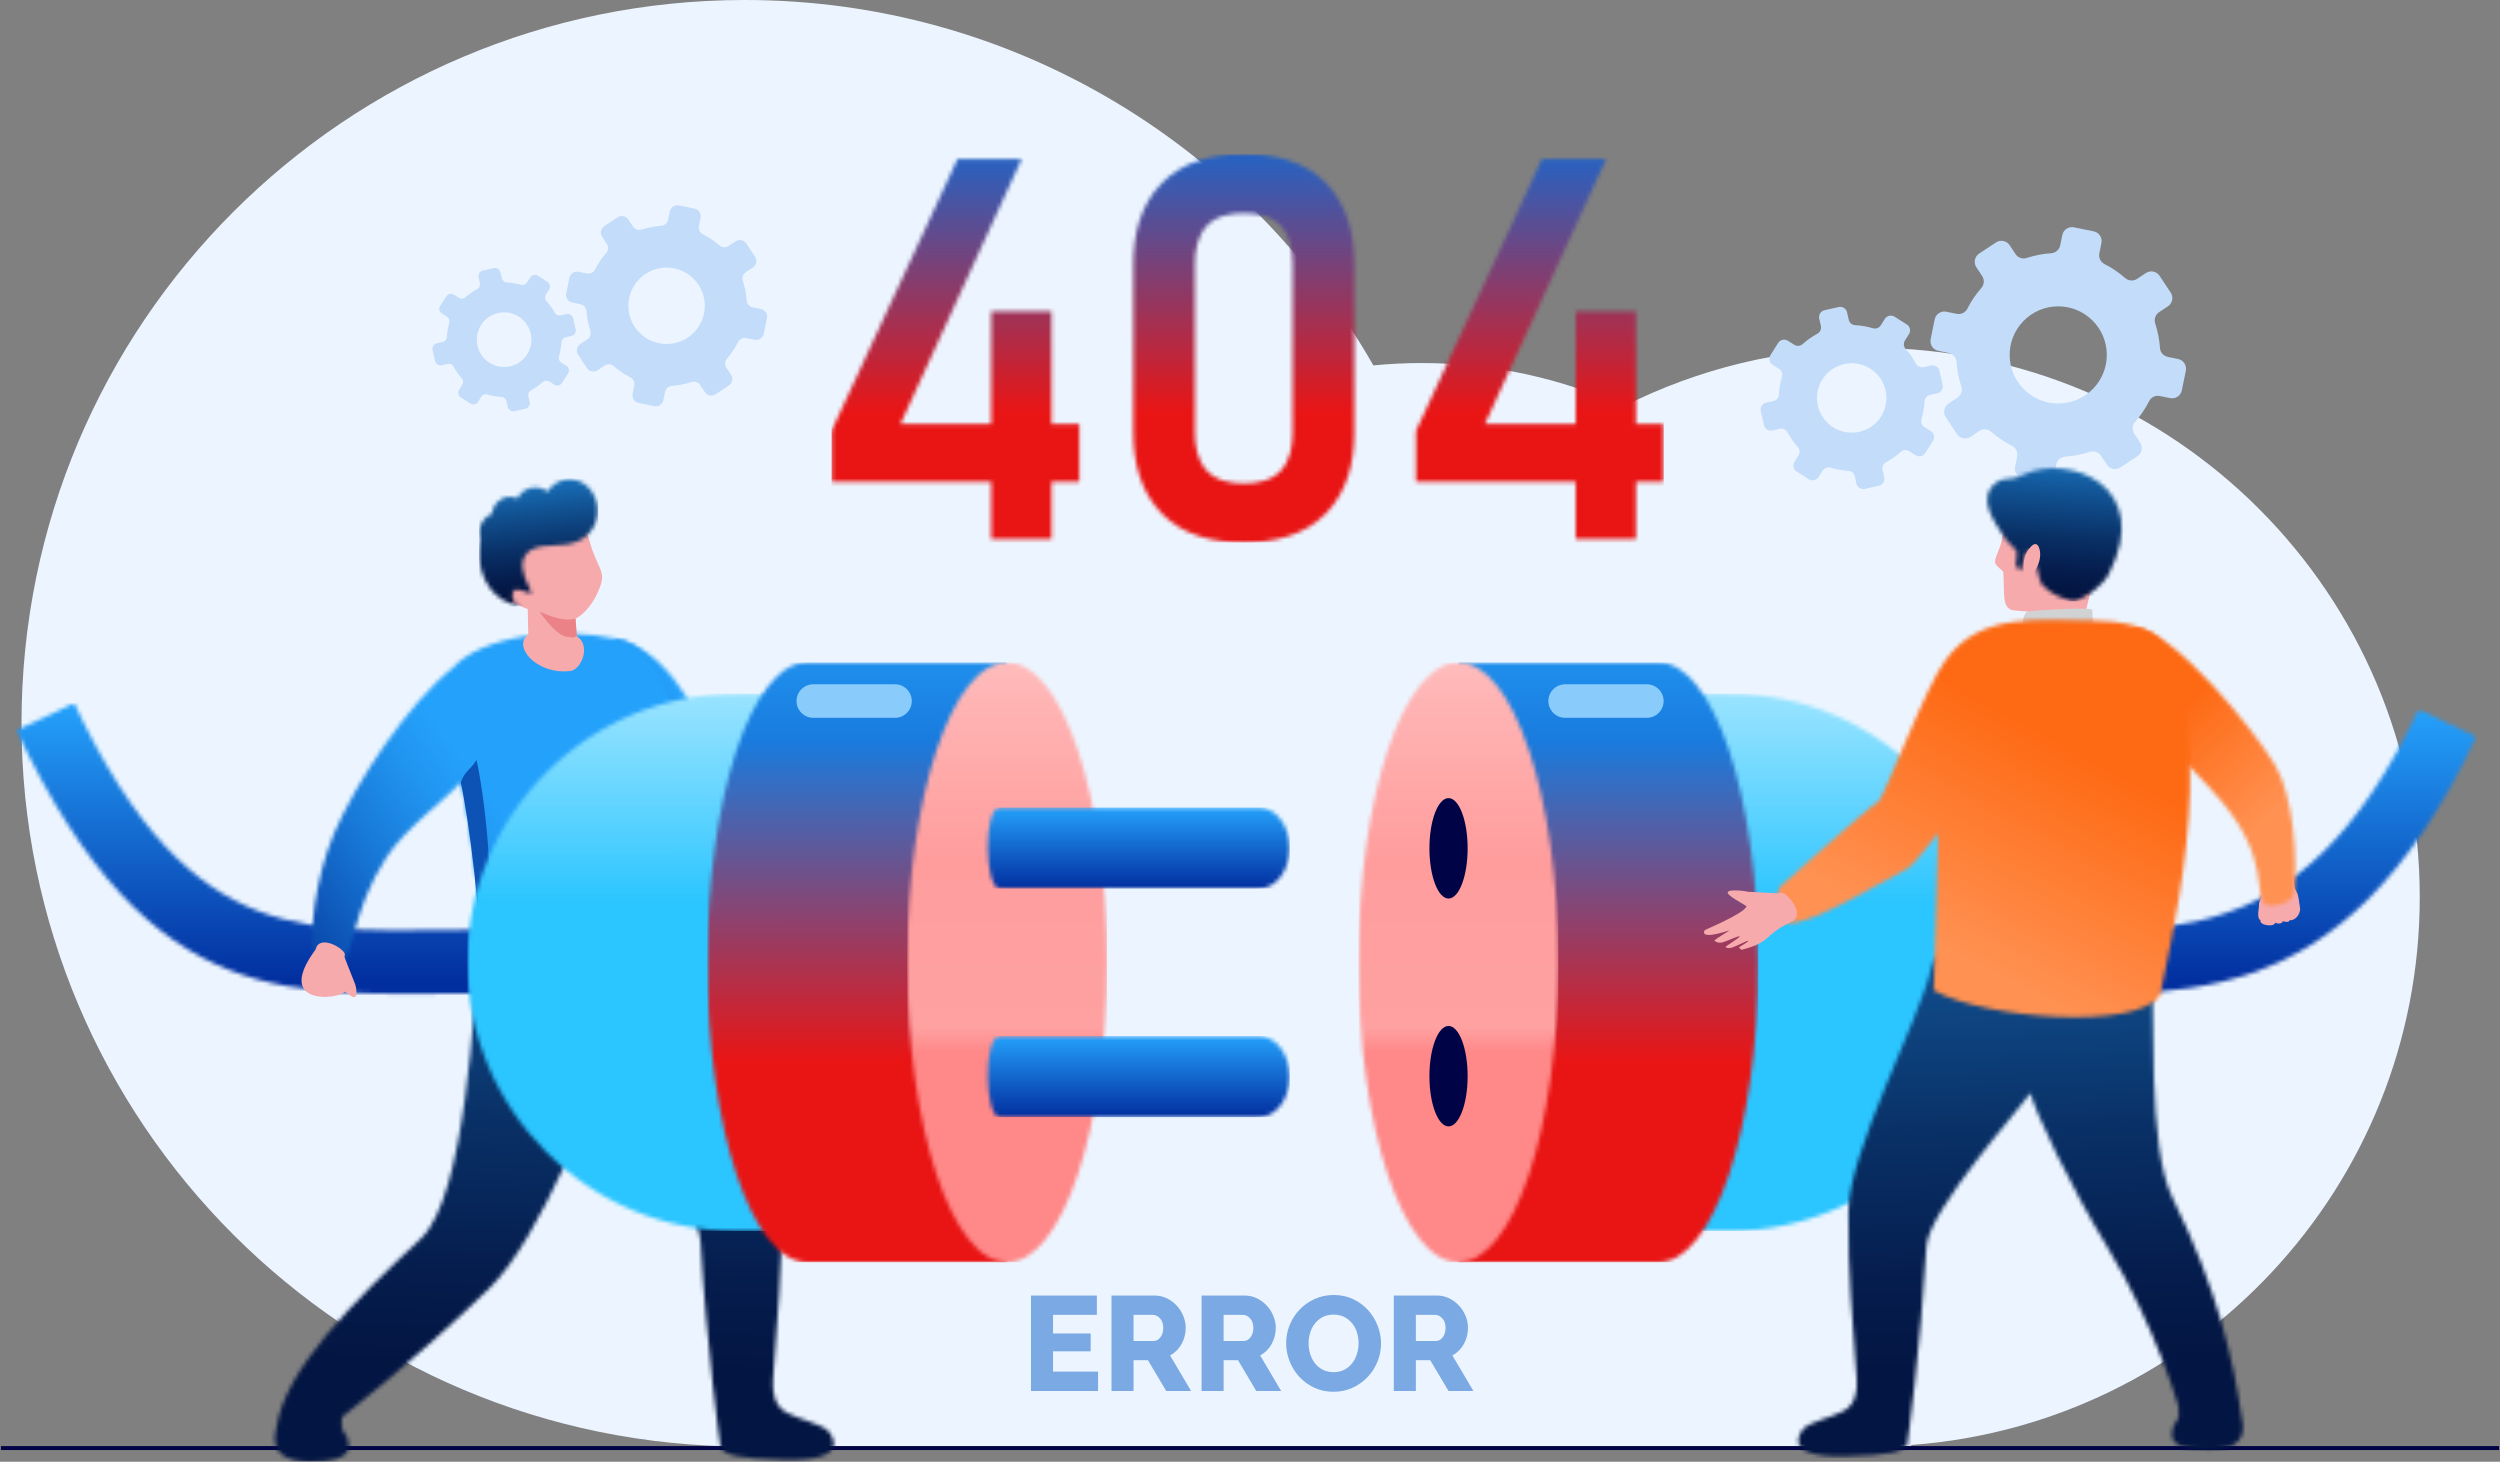 <svg width="614" height="359" viewBox="0 0 614 359" fill="none" xmlns="http://www.w3.org/2000/svg">
<rect x="0" y="0" width="614" height="359" fill="#808080" stroke="none"/>
<path fill-rule="evenodd" clip-rule="evenodd" d="M182.91 0C84.809 0 5.282 79.526 5.282 177.628C5.282 275.729 84.809 355.256 182.91 355.256H469.399V354.885C539.229 349.757 594.291 291.482 594.291 220.341C594.291 145.83 533.888 85.427 459.377 85.427C437.556 85.427 416.949 90.614 398.711 99.812C383.595 92.973 366.815 89.165 349.145 89.165C345.148 89.165 341.197 89.364 337.301 89.745C306.723 36.14 249.04 0 182.91 0Z" fill="#ECF5FF"/>
<path d="M613.77 355.156H0.23V356.127H613.77V355.156Z" fill="#000446"/>
<path fill-rule="evenodd" clip-rule="evenodd" d="M534.947 88.173L532.415 87.656C531.356 87.44 530.56 86.546 530.489 85.47C530.348 83.385 529.947 81.356 529.312 79.414C528.979 78.385 529.381 77.259 530.284 76.665L532.438 75.235C533.557 74.498 533.867 72.992 533.129 71.873L530.397 67.743C529.657 66.624 528.149 66.319 527.032 67.058L524.874 68.484C523.97 69.081 522.778 69.01 521.964 68.299C520.426 66.954 518.714 65.791 516.852 64.847C515.888 64.358 515.381 63.278 515.599 62.217L516.113 59.685C516.383 58.371 515.533 57.09 514.22 56.82L509.368 55.831C508.055 55.561 506.774 56.41 506.504 57.724L505.988 60.256C505.771 61.314 504.88 62.112 503.802 62.184C501.719 62.324 499.69 62.725 497.749 63.357C496.719 63.696 495.593 63.291 494.997 62.388L493.571 60.231C492.831 59.113 491.325 58.804 490.209 59.547L486.077 62.276C484.958 63.015 484.654 64.522 485.392 65.641L486.818 67.798C487.415 68.701 487.344 69.896 486.631 70.707C485.289 72.247 484.125 73.96 483.178 75.819C482.693 76.784 481.61 77.291 480.551 77.077L478.019 76.559C476.705 76.29 475.424 77.139 475.155 78.453L474.166 83.304C473.898 84.619 474.746 85.899 476.059 86.168L478.59 86.684C479.649 86.902 480.444 87.79 480.519 88.872C480.656 90.952 481.059 92.982 481.692 94.923C482.031 95.954 481.626 97.079 480.725 97.678L478.567 99.102C477.447 99.841 477.142 101.349 477.882 102.466L480.608 106.595C481.349 107.714 482.857 108.019 483.976 107.281L486.129 105.854C487.036 105.257 488.227 105.327 489.042 106.042C490.581 107.384 492.292 108.55 494.152 109.491C495.117 109.979 495.628 111.063 495.411 112.122L494.895 114.653C494.624 115.967 495.473 117.25 496.787 117.518L501.638 118.509C502.948 118.775 504.232 117.927 504.503 116.613L505.017 114.081C505.233 113.022 506.125 112.228 507.207 112.153C509.287 112.014 511.316 111.612 513.257 110.98C514.286 110.644 515.411 111.046 516.009 111.949L517.434 114.105C518.175 115.224 519.682 115.532 520.801 114.794L524.93 112.061C526.049 111.322 526.357 109.816 525.616 108.696L524.189 106.539C523.593 105.636 523.663 104.445 524.374 103.628C525.722 102.092 526.884 100.38 527.827 98.518C528.318 97.554 529.394 97.045 530.455 97.263L532.99 97.778C534.303 98.048 535.587 97.2 535.854 95.885L536.842 91.034C537.11 89.721 536.261 88.439 534.947 88.173ZM496.92 78.886C501.495 74.146 509.045 74.012 513.785 78.587C518.526 83.161 518.659 90.712 514.085 95.452C509.51 100.192 501.96 100.326 497.22 95.752C492.48 91.177 492.346 83.626 496.92 78.886Z" fill="#C3DCFA"/>
<path fill-rule="evenodd" clip-rule="evenodd" d="M474.203 105.879L472.642 104.891C471.99 104.478 471.683 103.679 471.909 102.942C472.343 101.514 472.59 100.056 472.658 98.598C472.697 97.826 473.25 97.175 474.004 97.007L475.806 96.597C476.74 96.388 477.329 95.46 477.12 94.526L476.342 91.074C476.131 90.139 475.2 89.552 474.266 89.763L472.463 90.169C471.708 90.339 470.929 89.989 470.566 89.308C469.879 88.019 469.03 86.808 468.025 85.705C467.505 85.134 467.439 84.284 467.854 83.63L468.84 82.068C469.353 81.259 469.11 80.187 468.301 79.674L465.31 77.784C464.501 77.271 463.43 77.513 462.917 78.322L461.93 79.883C461.517 80.535 460.719 80.843 459.981 80.618C458.554 80.183 457.096 79.936 455.639 79.867C454.864 79.831 454.215 79.276 454.045 78.52L453.64 76.718C453.429 75.784 452.501 75.196 451.566 75.409L448.113 76.185C447.178 76.395 446.593 77.325 446.802 78.26L447.208 80.062C447.378 80.817 447.028 81.597 446.346 81.959C445.059 82.647 443.847 83.497 442.742 84.499C442.174 85.021 441.322 85.085 440.668 84.673L439.108 83.686C438.298 83.173 437.227 83.415 436.714 84.224L434.823 87.215C434.311 88.026 434.552 89.096 435.362 89.609L436.922 90.596C437.575 91.009 437.88 91.805 437.656 92.546C437.22 93.971 436.975 95.429 436.906 96.887C436.871 97.661 436.315 98.311 435.561 98.482L433.757 98.886C432.822 99.096 432.235 100.027 432.447 100.961L433.222 104.411C433.433 105.347 434.363 105.933 435.299 105.724L437.099 105.316C437.856 105.147 438.634 105.495 438.998 106.18C439.686 107.467 440.534 108.68 441.537 109.78C442.058 110.35 442.125 111.205 441.712 111.857L440.725 113.418C440.212 114.227 440.453 115.3 441.263 115.812L444.253 117.704C445.062 118.214 446.135 117.973 446.648 117.164L447.634 115.602C448.047 114.95 448.844 114.645 449.586 114.869C451.011 115.303 452.469 115.55 453.926 115.619C454.698 115.655 455.349 116.209 455.519 116.964L455.924 118.767C456.135 119.702 457.064 120.29 457.999 120.08L461.451 119.301C462.386 119.092 462.974 118.163 462.762 117.226L462.356 115.423C462.186 114.669 462.535 113.891 463.217 113.525C464.507 112.84 465.718 111.992 466.82 110.986C467.392 110.466 468.241 110.399 468.894 110.813L470.458 111.8C471.267 112.313 472.34 112.072 472.852 111.262L474.742 108.27C475.256 107.462 475.014 106.39 474.203 105.879ZM451.148 90.032C455.406 88.025 460.486 89.849 462.493 94.108C464.5 98.366 462.676 103.445 458.417 105.453C454.159 107.46 449.079 105.636 447.072 101.377C445.065 97.119 446.889 92.04 451.148 90.032Z" fill="#C3DCFA"/>
<mask id="mask0_2228_2059" style="mask-type:luminance" maskUnits="userSpaceOnUse" x="4" y="172" width="113" height="73">
<path d="M18.211 172.682C47.471 234.812 76.722 228.116 116.093 228.347L116.528 228.349L116.467 244.003L116.032 244C72.644 243.745 37.484 250.407 4.03 179.373L18.211 172.682Z" fill="white"/>
</mask>
<g mask="url(#mask0_2228_2059)">
<path d="M116.528 172.682H4.031V250.407H116.528V172.682Z" fill="url(#paint0_linear_2228_2059)"/>
</g>
<mask id="mask1_2228_2059" style="mask-type:luminance" maskUnits="userSpaceOnUse" x="67" y="207" width="138" height="152">
<path d="M170.875 233.927C174.053 247.875 191.881 280.343 191.995 296.33C192.113 312.925 190.888 323.16 189.847 338.941C189.659 341.789 190.133 345.277 193.204 346.95C196.01 348.483 201.615 349.741 203.276 351.328C204.472 352.473 209.055 358.958 192.656 358.526C181.005 358.22 178.229 357.408 176.982 355.518C176.886 355.373 173.502 330.448 172.051 304.893C171.525 295.625 149.459 265.418 147.927 262.881C146.912 267.413 132.838 304.073 120.258 316.327C101.847 334.26 83.983 347.989 83.986 348.013C84.179 349.416 83.141 350.503 85.216 352.821C85.852 355.095 87.373 359.096 76.078 358.997C64.782 358.9 67.93 351.323 67.891 350.635C69.97 336.242 86.99 319.518 103.382 304.178C114.376 293.89 116.464 247.201 117.637 231.686C117.639 231.688 132.664 231.471 140.857 226.844C153.308 219.811 160.999 191.197 158.671 220.646C158.234 226.165 168.936 226.317 170.875 233.927Z" fill="white"/>
</mask>
<g mask="url(#mask1_2228_2059)">
<path d="M209.054 191.199H64.782V359.098H209.054V191.199Z" fill="url(#paint1_linear_2228_2059)"/>
</g>
<mask id="mask2_2228_2059" style="mask-type:luminance" maskUnits="userSpaceOnUse" x="148" y="156" width="49" height="47">
<path d="M149.959 174.83C154.274 182.83 161.494 190.534 166.687 200.247C170.371 207.139 185.46 194.419 189.277 195.777C192.429 196.897 196.282 189.623 196.103 184.335C196.881 182.437 178.974 194.395 176.188 187.034C169.971 170.608 161.991 159.269 151.481 156.942C150.292 156.265 146.327 169.958 149.959 174.83Z" fill="white"/>
</mask>
<g mask="url(#mask2_2228_2059)">
<path d="M196.882 156.264H146.328V207.138H196.882V156.264Z" fill="url(#paint2_linear_2228_2059)"/>
</g>
<mask id="mask3_2228_2059" style="mask-type:luminance" maskUnits="userSpaceOnUse" x="76" y="155" width="98" height="93">
<path d="M113.159 192.112C115.491 202.38 119.246 228.564 119.234 246.273C140.683 248.766 160.91 246.509 173.381 241.777C172.024 227.785 172.507 160.27 151.481 156.943C137.208 153.768 118.421 156.039 111.05 164.144C100.342 172.65 87.371 192.18 82.044 204.688C77.091 216.32 76.316 230.17 76.443 231.83C76.839 236.983 81.525 237.291 84.039 236.079C86.87 234.714 86.353 223.894 94.863 210.637C99.592 203.269 109.741 196.168 113.159 192.112Z" fill="white"/>
</mask>
<g mask="url(#mask3_2228_2059)">
<path d="M173.381 153.768H76.315V248.766H173.381V153.768Z" fill="url(#paint3_linear_2228_2059)"/>
</g>
<path fill-rule="evenodd" clip-rule="evenodd" d="M113.158 192.111C115.387 202.56 117.861 223.653 118.188 236.901C123.007 222.783 118.406 192.156 117.021 186.646C115.263 189.482 114.474 188.92 113.158 192.111Z" fill="#0C53B5"/>
<path fill-rule="evenodd" clip-rule="evenodd" d="M146.924 145.247C145.592 148.303 143.623 150.711 141.35 151.956L141.664 156.274L142.323 156.775C144.93 159.28 142.558 164.843 139.744 164.829C132.67 165.565 126.908 160.044 128.869 156.772L129.739 155.689L129.61 149.561C129.243 149.56 126.497 148.191 125.691 147.991C124.886 147.789 123.639 146.326 123.473 144.716C123.308 143.108 125.828 143.494 125.828 143.494C122.584 139.527 118.982 136.338 123.212 132.377C127.443 128.415 137.508 125.69 137.508 125.69L143.521 123.232C142.856 125.39 144.283 132.388 146.096 136.707C147.72 140.583 148.712 141.144 146.924 145.247Z" fill="#F7AAAC"/>
<path fill-rule="evenodd" clip-rule="evenodd" d="M132.544 150.254C132.544 150.254 136.334 156.01 139.211 156.394C142.087 156.778 140.611 156.459 141.665 156.275L141.35 151.957C139.405 152.378 137.476 152.328 132.544 150.254Z" fill="#EA8287"/>
<mask id="mask4_2228_2059" style="mask-type:luminance" maskUnits="userSpaceOnUse" x="117" y="117" width="30" height="32">
<path d="M142.942 132.436C137.989 135.324 131.953 132.547 129.176 136.202C127.8 138.013 128.084 140.501 129.939 144.265C130.486 145.373 131.179 146.175 129.213 145.39C128.311 145.031 126.83 144.54 126.356 144.966C125.302 145.917 125.96 147.759 126.873 148.314C127.28 148.562 128.045 148.923 128.045 148.923C121.121 147.997 117.928 141.969 117.754 136.985C117.695 135.296 117.802 133.785 118.049 132.433C117.883 131.982 117.78 131.497 117.753 130.989C117.635 128.827 118.914 126.928 120.767 126.251C120.995 123.974 122.768 122.15 125.019 122.028C125.696 121.99 126.347 122.112 126.94 122.361L127.163 122.289C127.909 120.831 129.401 119.796 131.169 119.699C132.408 119.632 133.563 120.038 134.452 120.759C135.609 118.992 137.438 117.808 139.551 117.693C143.312 117.488 146.547 120.75 146.777 124.979C146.922 127.625 145.854 130.023 144.113 131.497C143.764 131.838 143.375 132.154 142.942 132.436Z" fill="white"/>
</mask>
<g mask="url(#mask4_2228_2059)">
<path d="M146.921 117.488H117.635V148.923H146.921V117.488Z" fill="url(#paint4_linear_2228_2059)"/>
</g>
<mask id="mask5_2228_2059" style="mask-type:luminance" maskUnits="userSpaceOnUse" x="114" y="170" width="133" height="133">
<path d="M180.75 170.365H246.735V302.335H180.75C144.458 302.335 114.765 272.642 114.765 236.35V236.349C114.765 200.058 144.458 170.365 180.75 170.365Z" fill="white"/>
</mask>
<g mask="url(#mask5_2228_2059)">
<path d="M246.735 170.365H114.765V302.335H246.735V170.365Z" fill="url(#paint5_linear_2228_2059)"/>
</g>
<mask id="mask6_2228_2059" style="mask-type:luminance" maskUnits="userSpaceOnUse" x="173" y="162" width="75" height="149">
<path d="M198.249 310.013C184.688 310.013 173.695 277.033 173.695 236.35C173.695 195.667 184.688 162.688 198.249 162.688H247.358V310.013H198.249Z" fill="white"/>
</mask>
<g mask="url(#mask6_2228_2059)">
<path d="M247.358 162.688H173.695V310.013H247.358V162.688Z" fill="url(#paint6_linear_2228_2059)"/>
</g>
<mask id="mask7_2228_2059" style="mask-type:luminance" maskUnits="userSpaceOnUse" x="222" y="162" width="50" height="149">
<path d="M247.358 162.688C260.919 162.688 271.912 195.667 271.912 236.35C271.912 277.033 260.919 310.013 247.358 310.013C233.797 310.013 222.803 277.033 222.803 236.35C222.803 195.667 233.797 162.688 247.358 162.688Z" fill="white"/>
</mask>
<g mask="url(#mask7_2228_2059)">
<path d="M271.912 162.688H222.803V310.013H271.912V162.688Z" fill="url(#paint7_linear_2228_2059)"/>
</g>
<mask id="mask8_2228_2059" style="mask-type:luminance" maskUnits="userSpaceOnUse" x="242" y="198" width="75" height="21">
<path d="M245.589 198.33H309.204C313.349 198.33 316.74 202.809 316.74 208.283C316.74 213.757 313.349 218.235 309.204 218.235H245.589C241.779 218.235 241.417 198.33 245.589 198.33Z" fill="white"/>
</mask>
<g mask="url(#mask8_2228_2059)">
<path d="M316.741 198.33H241.417V218.235H316.741V198.33Z" fill="url(#paint8_linear_2228_2059)"/>
</g>
<mask id="mask9_2228_2059" style="mask-type:luminance" maskUnits="userSpaceOnUse" x="242" y="254" width="75" height="21">
<path d="M245.589 254.463H309.204C313.349 254.463 316.74 258.941 316.74 264.415C316.74 269.89 313.349 274.368 309.204 274.368H245.589C241.779 274.368 241.417 254.463 245.589 254.463Z" fill="white"/>
</mask>
<g mask="url(#mask9_2228_2059)">
<path d="M316.741 254.463H241.417V274.368H316.741V254.463Z" fill="url(#paint9_linear_2228_2059)"/>
</g>
<path fill-rule="evenodd" clip-rule="evenodd" d="M84.696 234.403L84.606 235.075L87.125 241.477C87.512 242.228 88.132 245.835 86.333 244.699C83.379 242.833 85.932 243.657 82.763 244.473C78.303 245.621 69.005 244.644 77.532 233.17C78.407 229.338 84.604 232.933 84.696 234.403Z" fill="#F7AAAC"/>
<mask id="mask10_2228_2059" style="mask-type:luminance" maskUnits="userSpaceOnUse" x="489" y="174" width="120" height="71">
<path d="M593.989 174.24C564.729 236.37 529.587 228.115 490.217 228.347L489.782 228.349L489.843 244.002L490.279 244C533.667 243.745 574.716 251.965 608.17 180.931L593.989 174.24Z" fill="white"/>
</mask>
<g mask="url(#mask10_2228_2059)">
<path d="M608.17 174.24H489.782V251.965H608.17V174.24Z" fill="url(#paint10_linear_2228_2059)"/>
</g>
<mask id="mask11_2228_2059" style="mask-type:luminance" maskUnits="userSpaceOnUse" x="358" y="170" width="133" height="133">
<path d="M424.782 170.365H358.797V302.335H424.782C461.073 302.335 490.767 272.642 490.767 236.35V236.349C490.767 200.058 461.074 170.365 424.782 170.365Z" fill="white"/>
</mask>
<g mask="url(#mask11_2228_2059)">
<path d="M490.767 170.365H358.797V302.335H490.767V170.365Z" fill="url(#paint11_linear_2228_2059)"/>
</g>
<mask id="mask12_2228_2059" style="mask-type:luminance" maskUnits="userSpaceOnUse" x="358" y="162" width="74" height="149">
<path d="M407.282 310.013C420.843 310.013 431.836 277.033 431.836 236.35C431.836 195.667 420.843 162.688 407.282 162.688H358.174V310.013H407.282Z" fill="white"/>
</mask>
<g mask="url(#mask12_2228_2059)">
<path d="M431.837 162.688H358.174V310.013H431.837V162.688Z" fill="url(#paint12_linear_2228_2059)"/>
</g>
<mask id="mask13_2228_2059" style="mask-type:luminance" maskUnits="userSpaceOnUse" x="333" y="162" width="50" height="149">
<path d="M358.175 162.688C344.613 162.688 333.62 195.667 333.62 236.35C333.62 277.033 344.613 310.013 358.175 310.013C371.736 310.013 382.728 277.033 382.728 236.35C382.729 195.667 371.736 162.688 358.175 162.688Z" fill="white"/>
</mask>
<g mask="url(#mask13_2228_2059)">
<path d="M382.728 162.688H333.62V310.013H382.728V162.688Z" fill="url(#paint13_linear_2228_2059)"/>
</g>
<path fill-rule="evenodd" clip-rule="evenodd" d="M355.76 196.016C358.352 196.016 360.452 201.537 360.452 208.348C360.452 215.158 358.352 220.68 355.76 220.68C353.169 220.68 351.067 215.158 351.067 208.348C351.067 201.537 353.169 196.016 355.76 196.016Z" fill="#000446"/>
<path fill-rule="evenodd" clip-rule="evenodd" d="M355.76 251.977C358.352 251.977 360.452 257.498 360.452 264.309C360.452 271.119 358.352 276.641 355.76 276.641C353.169 276.641 351.067 271.119 351.067 264.309C351.068 257.498 353.169 251.977 355.76 251.977Z" fill="#000446"/>
<mask id="mask14_2228_2059" style="mask-type:luminance" maskUnits="userSpaceOnUse" x="441" y="212" width="110" height="146">
<path d="M474.262 237.845C471.206 251.257 454.061 282.482 453.952 297.856C453.838 313.814 455.016 323.657 456.018 338.833C456.198 341.572 455.742 344.925 452.789 346.535C450.09 348.009 444.7 349.218 443.104 350.745C441.953 351.846 437.546 358.082 453.317 357.667C464.521 357.373 467.19 356.593 468.389 354.774C468.482 354.635 471.736 330.665 473.13 306.091C473.636 297.178 497.215 270.916 498.689 268.477C499.665 272.835 508.596 291.553 517.383 305.975C529.532 325.919 535.046 345.471 535.042 345.494C534.858 346.843 535.855 347.888 533.859 350.117C533.247 352.303 531.785 356.152 542.647 356.057C553.51 355.964 550.483 348.677 550.52 348.015C548.521 334.174 544.772 316.98 533.611 294.292C527.22 281.3 529.488 248.89 528.36 233.97C528.358 233.971 511.007 235.484 503.129 231.033C491.155 224.271 483.76 196.754 485.998 225.073C486.418 230.38 476.128 230.526 474.262 237.845Z" fill="white"/>
</mask>
<g mask="url(#mask14_2228_2059)">
<path d="M553.511 196.754H437.547V358.082H553.511V196.754Z" fill="url(#paint14_linear_2228_2059)"/>
</g>
<path d="M563.3 215.17C563.578 216.749 563.221 217.632 564.025 219.003C564.613 220.003 564.626 221.746 564.88 222.889C565.08 223.782 564.39 225.593 562.854 225.993C562.683 226.039 562.54 226.018 562.379 225.923C562.301 226.676 561.084 226.374 560.653 226.261C560.494 226.999 559.209 226.889 558.772 226.592C558.669 227.78 554.802 227.307 555.179 226C554.117 225.473 554.895 222.902 554.82 221.974C554.644 221.91 556.166 218.961 556.28 218.365C556.453 217.467 556.888 216.623 556.573 215.731L563.3 215.17Z" fill="#F7AAAC"/>
<mask id="mask15_2228_2059" style="mask-type:luminance" maskUnits="userSpaceOnUse" x="518" y="154" width="46" height="69">
<path d="M521.019 173.645C514.154 167.754 523.167 153.95 524.579 154.089C533.708 154.982 553.512 178.996 558.865 188.084C563.256 195.539 564.409 211.276 563.361 219.43C563.039 221.939 557.333 223.075 556.489 222.092C553.262 220.3 557.852 211.251 545.482 196.646C535.283 184.602 524.477 176.613 521.019 173.645Z" fill="white"/>
</mask>
<g mask="url(#mask15_2228_2059)">
<path d="M564.41 153.951H514.154V223.075H564.41V153.951Z" fill="url(#paint15_linear_2228_2059)"/>
</g>
<path d="M511.152 118.291C511.152 118.291 500.218 114.207 495.174 122.53C493.912 124.613 491.945 124.938 491.984 127.764C491.997 128.705 491.981 130.818 491.672 132.619C491.414 134.126 490.253 136.356 490.005 137.573C489.697 139.09 491.958 139.901 492.006 140.567C492.388 145.856 491.623 148.912 494.056 149.815C500.203 150.677 509.924 150.539 512.746 145.331C515.568 140.125 518.116 132.596 517.993 127.565C517.87 122.534 514.023 119.743 511.152 118.291Z" fill="#F7AAAC"/>
<path d="M497.966 149.048C497.966 149.048 498.408 151.915 497.678 153.325C496.948 154.738 511.432 154.775 511.432 154.775C511.432 154.775 512.608 147.096 514.837 140.609C517.067 134.121 497.966 149.048 497.966 149.048Z" fill="#F7AAAC"/>
<mask id="mask16_2228_2059" style="mask-type:luminance" maskUnits="userSpaceOnUse" x="488" y="115" width="34" height="33">
<path d="M509.039 147.669C506.334 146.875 503.778 146.055 501.524 143.573C500.724 142.691 499.44 135.111 498.993 134.954C497.29 134.358 496.476 140.219 496.476 140.219C496.223 139.913 495.321 139.661 495.116 138.69C495.026 138.259 495.599 135.84 495.227 135.227C494.953 134.777 493.097 133.177 492.694 132.577C489.409 127.698 485.65 122.42 490.091 118.65C490.271 118.497 491.498 117.628 492.908 117.61C494.861 117.585 496.405 116.883 497.187 116.514C507.956 111.422 529.06 119.2 517.929 140.956C516.372 144.003 511.595 147.406 509.039 147.669Z" fill="white"/>
</mask>
<g mask="url(#mask16_2228_2059)">
<path d="M529.061 111.424H485.651V147.671H529.061V111.424Z" fill="url(#paint16_linear_2228_2059)"/>
</g>
<path d="M496.818 153.157C496.818 153.157 496.864 150.46 498.086 150.2C499.31 149.942 512.37 149.093 513.872 149.682L514.037 153.115C514.037 153.115 510.194 154.273 496.818 153.157Z" fill="#D0D2D3"/>
<path d="M497.338 136.64C497.567 135.682 499.921 131.76 500.854 134.694C501.789 137.627 499.445 141.572 498.137 141.234C496.829 140.897 496.758 139.07 497.338 136.64Z" fill="#F7AAAC"/>
<mask id="mask17_2228_2059" style="mask-type:luminance" maskUnits="userSpaceOnUse" x="436" y="152" width="102" height="98">
<path d="M476.023 204.658C474.761 206.08 470.261 212.126 468.636 213.221C461.738 216.632 438.814 231.226 437.108 225.355C435.401 219.484 437.272 217.659 437.272 217.659C437.272 217.659 458.708 198.449 461.468 196.72C463.724 193.544 472.912 168.547 477.954 161.948L477.958 161.945C486.623 150.124 501.267 152.432 514.176 152.432C519.78 152.432 528.514 153.617 531.169 158.117C545.944 183.169 532.025 235.5 530.542 244.377C525.147 253.104 487.388 250.289 474.927 243.243L476.023 204.658Z" fill="white"/>
</mask>
<g mask="url(#mask17_2228_2059)">
<path d="M545.944 150.123H435.401V253.104H545.944V150.123Z" fill="url(#paint17_linear_2228_2059)"/>
</g>
<path fill-rule="evenodd" clip-rule="evenodd" d="M437.329 219.197L436.647 219.411L429.262 219.016C428.412 218.75 423.001 218.156 424.608 219.723C425.738 220.824 429.007 222.467 428.948 222.611C428.192 224.492 418.713 228.316 418.636 228.487C417.544 230.881 423.703 228.805 424.763 228.5C425.042 228.42 420.842 230.874 421.066 231.034C421.337 231.228 422.034 231.77 423.198 231.404C424.622 230.957 426.935 229.796 427.251 229.971C427.58 230.153 423.487 232.503 423.806 232.648C424.052 232.761 424.545 233.008 425.431 232.703C426.894 232.199 428.966 230.991 429.352 231.094C429.75 231.201 426.72 232.708 427.092 232.774C427.383 232.825 427.517 233.321 427.794 233.25C435.24 231.339 433.067 229.669 439.903 226.419C443.727 224.819 438.873 219.028 437.329 219.197Z" fill="#F7AAAC"/>
<path fill-rule="evenodd" clip-rule="evenodd" d="M186.878 75.891L184.885 75.484C184.053 75.314 183.426 74.611 183.37 73.764C183.259 72.124 182.944 70.528 182.445 69C182.183 68.19 182.498 67.304 183.209 66.837L184.903 65.713C185.783 65.132 186.028 63.947 185.447 63.067L183.298 59.818C182.716 58.938 181.53 58.698 180.651 59.279L178.954 60.401C178.243 60.87 177.305 60.815 176.664 60.255C175.454 59.197 174.107 58.283 172.643 57.539C171.884 57.155 171.485 56.305 171.657 55.47L172.062 53.478C172.274 52.445 171.605 51.437 170.572 51.225L166.756 50.448C165.723 50.235 164.714 50.903 164.503 51.936L164.096 53.928C163.925 54.761 163.224 55.389 162.377 55.446C160.738 55.556 159.142 55.872 157.615 56.369C156.803 56.635 155.919 56.316 155.449 55.606L154.327 53.909C153.746 53.029 152.561 52.787 151.682 53.37L148.432 55.517C147.551 56.099 147.312 57.285 147.893 58.164L149.014 59.861C149.484 60.571 149.428 61.512 148.867 62.15C147.811 63.361 146.896 64.708 146.15 66.172C145.768 66.931 144.917 67.329 144.084 67.16L142.092 66.754C141.059 66.542 140.051 67.209 139.839 68.243L139.061 72.059C138.851 73.093 139.518 74.101 140.551 74.312L142.543 74.718C143.376 74.889 144.001 75.589 144.06 76.439C144.168 78.075 144.485 79.672 144.982 81.199C145.249 82.01 144.93 82.896 144.222 83.366L142.523 84.487C141.643 85.068 141.403 86.254 141.984 87.133L144.129 90.382C144.712 91.263 145.898 91.502 146.779 90.921L148.473 89.799C149.186 89.329 150.123 89.384 150.764 89.946C151.975 91.002 153.321 91.92 154.784 92.66C155.543 93.044 155.945 93.897 155.775 94.73L155.369 96.721C155.157 97.755 155.823 98.765 156.858 98.974L160.674 99.754C161.705 99.963 162.716 99.296 162.928 98.263L163.332 96.27C163.502 95.437 164.204 94.812 165.055 94.754C166.691 94.644 168.287 94.327 169.814 93.831C170.623 93.567 171.508 93.882 171.979 94.593L173.099 96.29C173.683 97.171 174.868 97.413 175.748 96.831L178.997 94.681C179.877 94.1 180.12 92.915 179.537 92.034L178.414 90.337C177.945 89.626 178 88.69 178.56 88.047C179.62 86.839 180.534 85.492 181.276 84.027C181.662 83.268 182.509 82.868 183.342 83.039L185.337 83.444C186.37 83.657 187.38 82.989 187.59 81.956L188.367 78.139C188.579 77.109 187.911 76.1 186.878 75.891ZM156.961 68.585C160.56 64.856 166.501 64.75 170.23 68.349C173.958 71.947 174.064 77.888 170.466 81.617C166.867 85.346 160.927 85.452 157.197 81.853C153.468 78.254 153.362 72.314 156.961 68.585Z" fill="#C3DCFA"/>
<path fill-rule="evenodd" clip-rule="evenodd" d="M139.089 89.821L137.861 89.044C137.348 88.719 137.107 88.09 137.285 87.51C137.626 86.386 137.821 85.24 137.874 84.092C137.905 83.485 138.34 82.973 138.933 82.841L140.35 82.519C141.085 82.353 141.549 81.624 141.384 80.889L140.772 78.173C140.606 77.437 139.875 76.976 139.139 77.142L137.721 77.46C137.127 77.594 136.514 77.32 136.228 76.783C135.687 75.769 135.019 74.816 134.229 73.949C133.82 73.5 133.768 72.831 134.095 72.316L134.87 71.087C135.275 70.45 135.083 69.607 134.446 69.204L132.093 67.716C131.457 67.312 130.614 67.503 130.21 68.139L129.434 69.367C129.109 69.881 128.481 70.122 127.9 69.945C126.778 69.603 125.631 69.409 124.485 69.354C123.875 69.326 123.365 68.889 123.231 68.295L122.911 66.877C122.746 66.142 122.015 65.679 121.28 65.847L118.564 66.458C117.829 66.623 117.368 67.354 117.533 68.09L117.852 69.508C117.986 70.102 117.711 70.715 117.174 71C116.161 71.542 115.208 72.21 114.339 72.998C113.891 73.409 113.221 73.459 112.707 73.135L111.479 72.358C110.843 71.954 110 72.145 109.596 72.782L108.109 75.135C107.706 75.772 107.896 76.614 108.533 77.018L109.761 77.794C110.274 78.12 110.515 78.746 110.339 79.329C109.996 80.45 109.803 81.597 109.748 82.744C109.721 83.353 109.284 83.865 108.69 83.999L107.272 84.317C106.536 84.483 106.074 85.214 106.24 85.95L106.851 88.664C107.017 89.4 107.748 89.861 108.484 89.696L109.901 89.376C110.496 89.243 111.108 89.517 111.394 90.056C111.936 91.069 112.602 92.022 113.392 92.888C113.802 93.337 113.855 94.009 113.529 94.522L112.753 95.75C112.349 96.387 112.539 97.231 113.176 97.633L115.529 99.122C116.165 99.523 117.009 99.333 117.414 98.697L118.189 97.468C118.514 96.955 119.141 96.715 119.725 96.891C120.846 97.233 121.993 97.427 123.139 97.481C123.747 97.51 124.258 97.945 124.392 98.54L124.711 99.957C124.877 100.694 125.608 101.156 126.344 100.991L129.059 100.378C129.794 100.212 130.257 99.482 130.091 98.746L129.771 97.328C129.638 96.734 129.912 96.122 130.449 95.834C131.464 95.295 132.416 94.627 133.283 93.837C133.733 93.427 134.401 93.375 134.915 93.701L136.145 94.478C136.781 94.881 137.625 94.691 138.028 94.053L139.515 91.7C139.918 91.066 139.727 90.223 139.089 89.821ZM120.952 77.354C124.302 75.775 128.298 77.21 129.878 80.56C131.457 83.91 130.021 87.906 126.671 89.486C123.321 91.066 119.325 89.63 117.745 86.279C116.166 82.929 117.601 78.933 120.952 77.354Z" fill="#C3DCFA"/>
<mask id="mask18_2228_2059" style="mask-type:luminance" maskUnits="userSpaceOnUse" x="204" y="37" width="205" height="97">
<path d="M305.471 118.742C308.726 118.742 312.288 118.098 314.585 115.585C316.872 113.082 317.476 109.501 317.476 106.225V64.873C317.476 61.585 316.884 58.031 314.602 55.509C312.321 52.988 308.713 52.377 305.471 52.377C302.24 52.377 298.631 52.988 296.363 55.507C294.081 58.041 293.466 61.571 293.466 64.873V106.225C293.466 109.511 294.077 113.078 296.377 115.583C298.681 118.093 302.207 118.742 305.471 118.742ZM305.471 133.245C298.065 133.245 290.588 131.566 285.275 126.073C280.075 120.695 278.344 113.528 278.344 106.225V64.873C278.344 57.569 280.067 50.359 285.301 45C290.627 39.545 298.076 37.853 305.471 37.853C312.866 37.853 320.353 39.52 325.684 44.979C330.916 50.338 332.618 57.575 332.618 64.873V106.225C332.618 113.534 330.904 120.729 325.662 126.098C320.331 131.559 312.873 133.245 305.471 133.245ZM221.138 104.161H243.44V76.451H258.263V104.161H265.073V118.365H258.263V132.369H243.44V118.365H204.223V105.835L235.18 39.049H250.919L221.138 104.161ZM401.809 104.161H408.619V118.365H401.809V132.369H386.986V118.365H347.769V105.835L378.726 39.049H394.464L364.684 104.161H386.986V76.451H401.809V104.161Z" fill="white"/>
</mask>
<g mask="url(#mask18_2228_2059)">
<path d="M408.618 37.853H204.223V133.245H408.618V37.853Z" fill="url(#paint18_linear_2228_2059)"/>
</g>
<path fill-rule="evenodd" clip-rule="evenodd" d="M199.745 168.057H219.813C222.079 168.057 223.934 169.911 223.934 172.178C223.934 174.444 222.08 176.299 219.813 176.299H199.745C197.479 176.299 195.624 174.444 195.624 172.178C195.624 169.911 197.479 168.057 199.745 168.057Z" fill="#89CCFB"/>
<path fill-rule="evenodd" clip-rule="evenodd" d="M384.399 168.057H404.467C406.734 168.057 408.588 169.911 408.588 172.178C408.588 174.444 406.734 176.299 404.467 176.299H384.399C382.133 176.299 380.278 174.444 380.278 172.178C380.278 169.911 382.133 168.057 384.399 168.057Z" fill="#89CCFB"/>
<path fill-rule="evenodd" clip-rule="evenodd" d="M347.733 329.342H352.685C353.323 329.342 353.874 329.039 354.336 328.434C354.798 327.829 355.029 327.053 355.029 326.107C355.029 325.138 354.765 324.368 354.237 323.795C353.708 323.223 353.136 322.937 352.52 322.937H347.733V329.342ZM342.318 341.623V318.182H352.883C353.983 318.182 355.001 318.414 355.937 318.876C356.873 319.339 357.682 319.943 358.364 320.692C359.046 321.44 359.58 322.287 359.965 323.234C360.35 324.18 360.543 325.138 360.543 326.106C360.543 326.832 360.455 327.531 360.279 328.202C360.103 328.874 359.85 329.507 359.52 330.101C359.19 330.695 358.788 331.229 358.315 331.702C357.841 332.175 357.308 332.577 356.713 332.907L361.863 341.623H355.755L351.265 334.062H347.733V341.623L342.318 341.623ZM321.387 329.936C321.387 330.839 321.519 331.713 321.783 332.561C322.047 333.408 322.438 334.162 322.955 334.822C323.472 335.483 324.116 336.011 324.886 336.407C325.656 336.803 326.537 337.001 327.527 337.001C328.561 337.001 329.464 336.793 330.235 336.374C331.005 335.956 331.643 335.411 332.149 334.74C332.656 334.069 333.035 333.309 333.289 332.462C333.542 331.615 333.668 330.751 333.668 329.871C333.668 328.968 333.536 328.093 333.272 327.246C333.007 326.398 332.612 325.65 332.083 325.001C331.555 324.351 330.911 323.834 330.152 323.449C329.392 323.063 328.517 322.871 327.527 322.871C326.492 322.871 325.595 323.074 324.836 323.482C324.077 323.889 323.438 324.423 322.922 325.083C322.404 325.743 322.019 326.497 321.766 327.344C321.513 328.191 321.387 329.055 321.387 329.936ZM327.494 341.821C325.755 341.821 324.171 341.48 322.74 340.798C321.31 340.115 320.088 339.218 319.076 338.106C318.063 336.995 317.277 335.724 316.715 334.294C316.154 332.863 315.873 331.388 315.873 329.87C315.873 328.329 316.165 326.843 316.748 325.413C317.331 323.982 318.146 322.722 319.191 321.632C320.237 320.543 321.475 319.674 322.906 319.024C324.336 318.376 325.899 318.051 327.594 318.051C329.333 318.051 330.917 318.392 332.348 319.074C333.778 319.756 335 320.659 336.013 321.781C337.025 322.903 337.807 324.18 338.357 325.611C338.908 327.042 339.182 328.494 339.182 329.969C339.182 331.51 338.891 332.995 338.308 334.426C337.724 335.857 336.915 337.117 335.881 338.207C334.846 339.296 333.614 340.171 332.183 340.832C330.752 341.491 329.189 341.821 327.494 341.821ZM300.521 329.342H305.473C306.111 329.342 306.662 329.039 307.124 328.434C307.586 327.829 307.817 327.053 307.817 326.107C307.817 325.138 307.554 324.368 307.025 323.795C306.497 323.223 305.925 322.937 305.309 322.937H300.521V329.342ZM295.107 341.623V318.182H305.672C306.772 318.182 307.79 318.414 308.725 318.876C309.661 319.338 310.469 319.943 311.152 320.692C311.835 321.44 312.368 322.287 312.754 323.234C313.139 324.18 313.332 325.138 313.332 326.106C313.332 326.832 313.243 327.531 313.067 328.202C312.891 328.874 312.638 329.507 312.308 330.101C311.978 330.695 311.577 331.229 311.103 331.702C310.63 332.175 310.096 332.577 309.501 332.907L314.652 341.623H308.544L304.054 334.062H300.522V341.623L295.107 341.623ZM278.401 329.342H283.353C283.992 329.342 284.542 329.039 285.004 328.434C285.466 327.829 285.697 327.053 285.697 326.107C285.697 325.138 285.433 324.368 284.905 323.795C284.377 323.223 283.804 322.937 283.188 322.937H278.401V329.342ZM272.986 341.623V318.182H283.551C284.652 318.182 285.67 318.414 286.605 318.876C287.541 319.338 288.35 319.943 289.032 320.692C289.715 321.44 290.248 322.287 290.633 323.234C291.019 324.18 291.211 325.138 291.211 326.106C291.211 326.832 291.124 327.531 290.947 328.202C290.771 328.874 290.518 329.507 290.188 330.101C289.858 330.695 289.457 331.229 288.983 331.702C288.51 332.175 287.976 332.577 287.382 332.907L292.532 341.623H286.425L281.935 334.062H278.402V341.623L272.986 341.623ZM269.685 336.869V341.623H253.21V318.182H269.388V322.936H258.625V327.492H267.869V331.884H258.625V336.869H269.685Z" fill="#7BA9E3"/>
<defs>
<linearGradient id="paint0_linear_2228_2059" x1="60.277" y1="240.829" x2="60.283" y2="173.346" gradientUnits="userSpaceOnUse">
<stop stop-color="#022FA0"/>
<stop offset="0.678" stop-color="#197BDD"/>
<stop offset="1" stop-color="#24A1FB"/>
</linearGradient>
<linearGradient id="paint1_linear_2228_2059" x1="134.942" y1="337.508" x2="141.611" y2="127.045" gradientUnits="userSpaceOnUse">
<stop stop-color="#031542"/>
<stop offset="0.108" stop-color="#051C4C"/>
<stop offset="0.291" stop-color="#093066"/>
<stop offset="0.524" stop-color="#115191"/>
<stop offset="0.798" stop-color="#1B7DCB"/>
<stop offset="1" stop-color="#24A1FB"/>
</linearGradient>
<linearGradient id="paint2_linear_2228_2059" x1="144.943" y1="200.328" x2="174.153" y2="179.921" gradientUnits="userSpaceOnUse">
<stop stop-color="#002990"/>
<stop offset="0.225" stop-color="#0A4BAE"/>
<stop offset="0.576" stop-color="#1879D8"/>
<stop offset="0.846" stop-color="#2196F1"/>
<stop offset="1" stop-color="#24A1FB"/>
</linearGradient>
<linearGradient id="paint3_linear_2228_2059" x1="65.92" y1="243.961" x2="124.645" y2="201.414" gradientUnits="userSpaceOnUse">
<stop stop-color="#002990"/>
<stop offset="0.225" stop-color="#0A4BAE"/>
<stop offset="0.576" stop-color="#1879D8"/>
<stop offset="0.846" stop-color="#2196F1"/>
<stop offset="1" stop-color="#24A1FB"/>
</linearGradient>
<linearGradient id="paint4_linear_2228_2059" x1="133.621" y1="145.65" x2="129.557" y2="107.995" gradientUnits="userSpaceOnUse">
<stop stop-color="#031542"/>
<stop offset="0.108" stop-color="#051C4C"/>
<stop offset="0.291" stop-color="#093066"/>
<stop offset="0.524" stop-color="#115191"/>
<stop offset="0.798" stop-color="#1B7DCB"/>
<stop offset="1" stop-color="#24A1FB"/>
</linearGradient>
<linearGradient id="paint5_linear_2228_2059" x1="180.751" y1="221.616" x2="180.756" y2="93.937" gradientUnits="userSpaceOnUse">
<stop stop-color="#2BC5FF"/>
<stop offset="0.136" stop-color="#53D0FF"/>
<stop offset="0.363" stop-color="#90E1FF"/>
<stop offset="0.57" stop-color="#C0EEFF"/>
<stop offset="0.752" stop-color="#E2F7FF"/>
<stop offset="0.902" stop-color="#F7FDFF"/>
<stop offset="1" stop-color="white"/>
</linearGradient>
<linearGradient id="paint6_linear_2228_2059" x1="210.529" y1="260.598" x2="210.518" y2="144.704" gradientUnits="userSpaceOnUse">
<stop stop-color="#E91515"/>
<stop offset="0.678" stop-color="#197BDD"/>
<stop offset="1" stop-color="#24A1FB"/>
</linearGradient>
<linearGradient id="paint7_linear_2228_2059" x1="247.356" y1="258.588" x2="247.368" y2="94.742" gradientUnits="userSpaceOnUse">
<stop stop-color="#FF8888"/>
<stop offset="0.038" stop-color="#FFA1A1"/>
<stop offset="0.29" stop-color="#FF9D9D"/>
<stop offset="0.521" stop-color="#FFB3B3"/>
<stop offset="0.724" stop-color="#FFCECE"/>
<stop offset="0.89" stop-color="#F7FDFF"/>
<stop offset="1" stop-color="white"/>
</linearGradient>
<linearGradient id="paint8_linear_2228_2059" x1="279.079" y1="218.235" x2="279.079" y2="198.33" gradientUnits="userSpaceOnUse">
<stop stop-color="#022FA0"/>
<stop offset="0.678" stop-color="#197BDD"/>
<stop offset="1" stop-color="#24A1FB"/>
</linearGradient>
<linearGradient id="paint9_linear_2228_2059" x1="279.079" y1="274.368" x2="279.079" y2="254.463" gradientUnits="userSpaceOnUse">
<stop stop-color="#022FA0"/>
<stop offset="0.678" stop-color="#197BDD"/>
<stop offset="1" stop-color="#24A1FB"/>
</linearGradient>
<linearGradient id="paint10_linear_2228_2059" x1="548.978" y1="241.003" x2="548.972" y2="174.891" gradientUnits="userSpaceOnUse">
<stop stop-color="#022FA0"/>
<stop offset="0.678" stop-color="#197BDD"/>
<stop offset="1" stop-color="#24A1FB"/>
</linearGradient>
<linearGradient id="paint11_linear_2228_2059" x1="424.781" y1="221.617" x2="424.776" y2="93.938" gradientUnits="userSpaceOnUse">
<stop stop-color="#2BC5FF"/>
<stop offset="0.136" stop-color="#53D0FF"/>
<stop offset="0.363" stop-color="#90E1FF"/>
<stop offset="0.57" stop-color="#C0EEFF"/>
<stop offset="0.752" stop-color="#E2F7FF"/>
<stop offset="0.902" stop-color="#F7FDFF"/>
<stop offset="1" stop-color="white"/>
</linearGradient>
<linearGradient id="paint12_linear_2228_2059" x1="395.003" y1="260.598" x2="395.014" y2="144.704" gradientUnits="userSpaceOnUse">
<stop stop-color="#E91515"/>
<stop offset="0.678" stop-color="#197BDD"/>
<stop offset="1" stop-color="#24A1FB"/>
</linearGradient>
<linearGradient id="paint13_linear_2228_2059" x1="358.172" y1="258.588" x2="358.184" y2="94.742" gradientUnits="userSpaceOnUse">
<stop stop-color="#FF8888"/>
<stop offset="0.038" stop-color="#FFA1A1"/>
<stop offset="0.29" stop-color="#FF9D9D"/>
<stop offset="0.521" stop-color="#FFB3B3"/>
<stop offset="0.724" stop-color="#FFCECE"/>
<stop offset="0.89" stop-color="#F7FDFF"/>
<stop offset="1" stop-color="white"/>
</linearGradient>
<linearGradient id="paint14_linear_2228_2059" x1="497.806" y1="337.056" x2="490.107" y2="135.361" gradientUnits="userSpaceOnUse">
<stop stop-color="#031542"/>
<stop offset="0.108" stop-color="#051C4C"/>
<stop offset="0.291" stop-color="#093066"/>
<stop offset="0.524" stop-color="#115191"/>
<stop offset="0.798" stop-color="#1B7DCB"/>
<stop offset="1" stop-color="#24A1FB"/>
</linearGradient>
<linearGradient id="paint15_linear_2228_2059" x1="553.836" y1="203.757" x2="530.434" y2="179.246" gradientUnits="userSpaceOnUse">
<stop stop-color="#FF9152"/>
<stop offset="1" stop-color="#FE6A14"/>
</linearGradient>
<linearGradient id="paint16_linear_2228_2059" x1="506.339" y1="145.102" x2="509.283" y2="100.087" gradientUnits="userSpaceOnUse">
<stop stop-color="#031542"/>
<stop offset="0.108" stop-color="#051C4C"/>
<stop offset="0.291" stop-color="#093066"/>
<stop offset="0.524" stop-color="#115191"/>
<stop offset="0.798" stop-color="#1B7DCB"/>
<stop offset="1" stop-color="#24A1FB"/>
</linearGradient>
<linearGradient id="paint17_linear_2228_2059" x1="474.733" y1="231.31" x2="502.018" y2="180.476" gradientUnits="userSpaceOnUse">
<stop stop-color="#FF9152"/>
<stop offset="1" stop-color="#FE6A14"/>
</linearGradient>
<linearGradient id="paint18_linear_2228_2059" x1="306.421" y1="101.249" x2="306.421" y2="26.209" gradientUnits="userSpaceOnUse">
<stop stop-color="#E91515"/>
<stop offset="1" stop-color="#0071E3"/>
<stop offset="1" stop-color="#0071E3"/>
</linearGradient>
</defs>
</svg>
